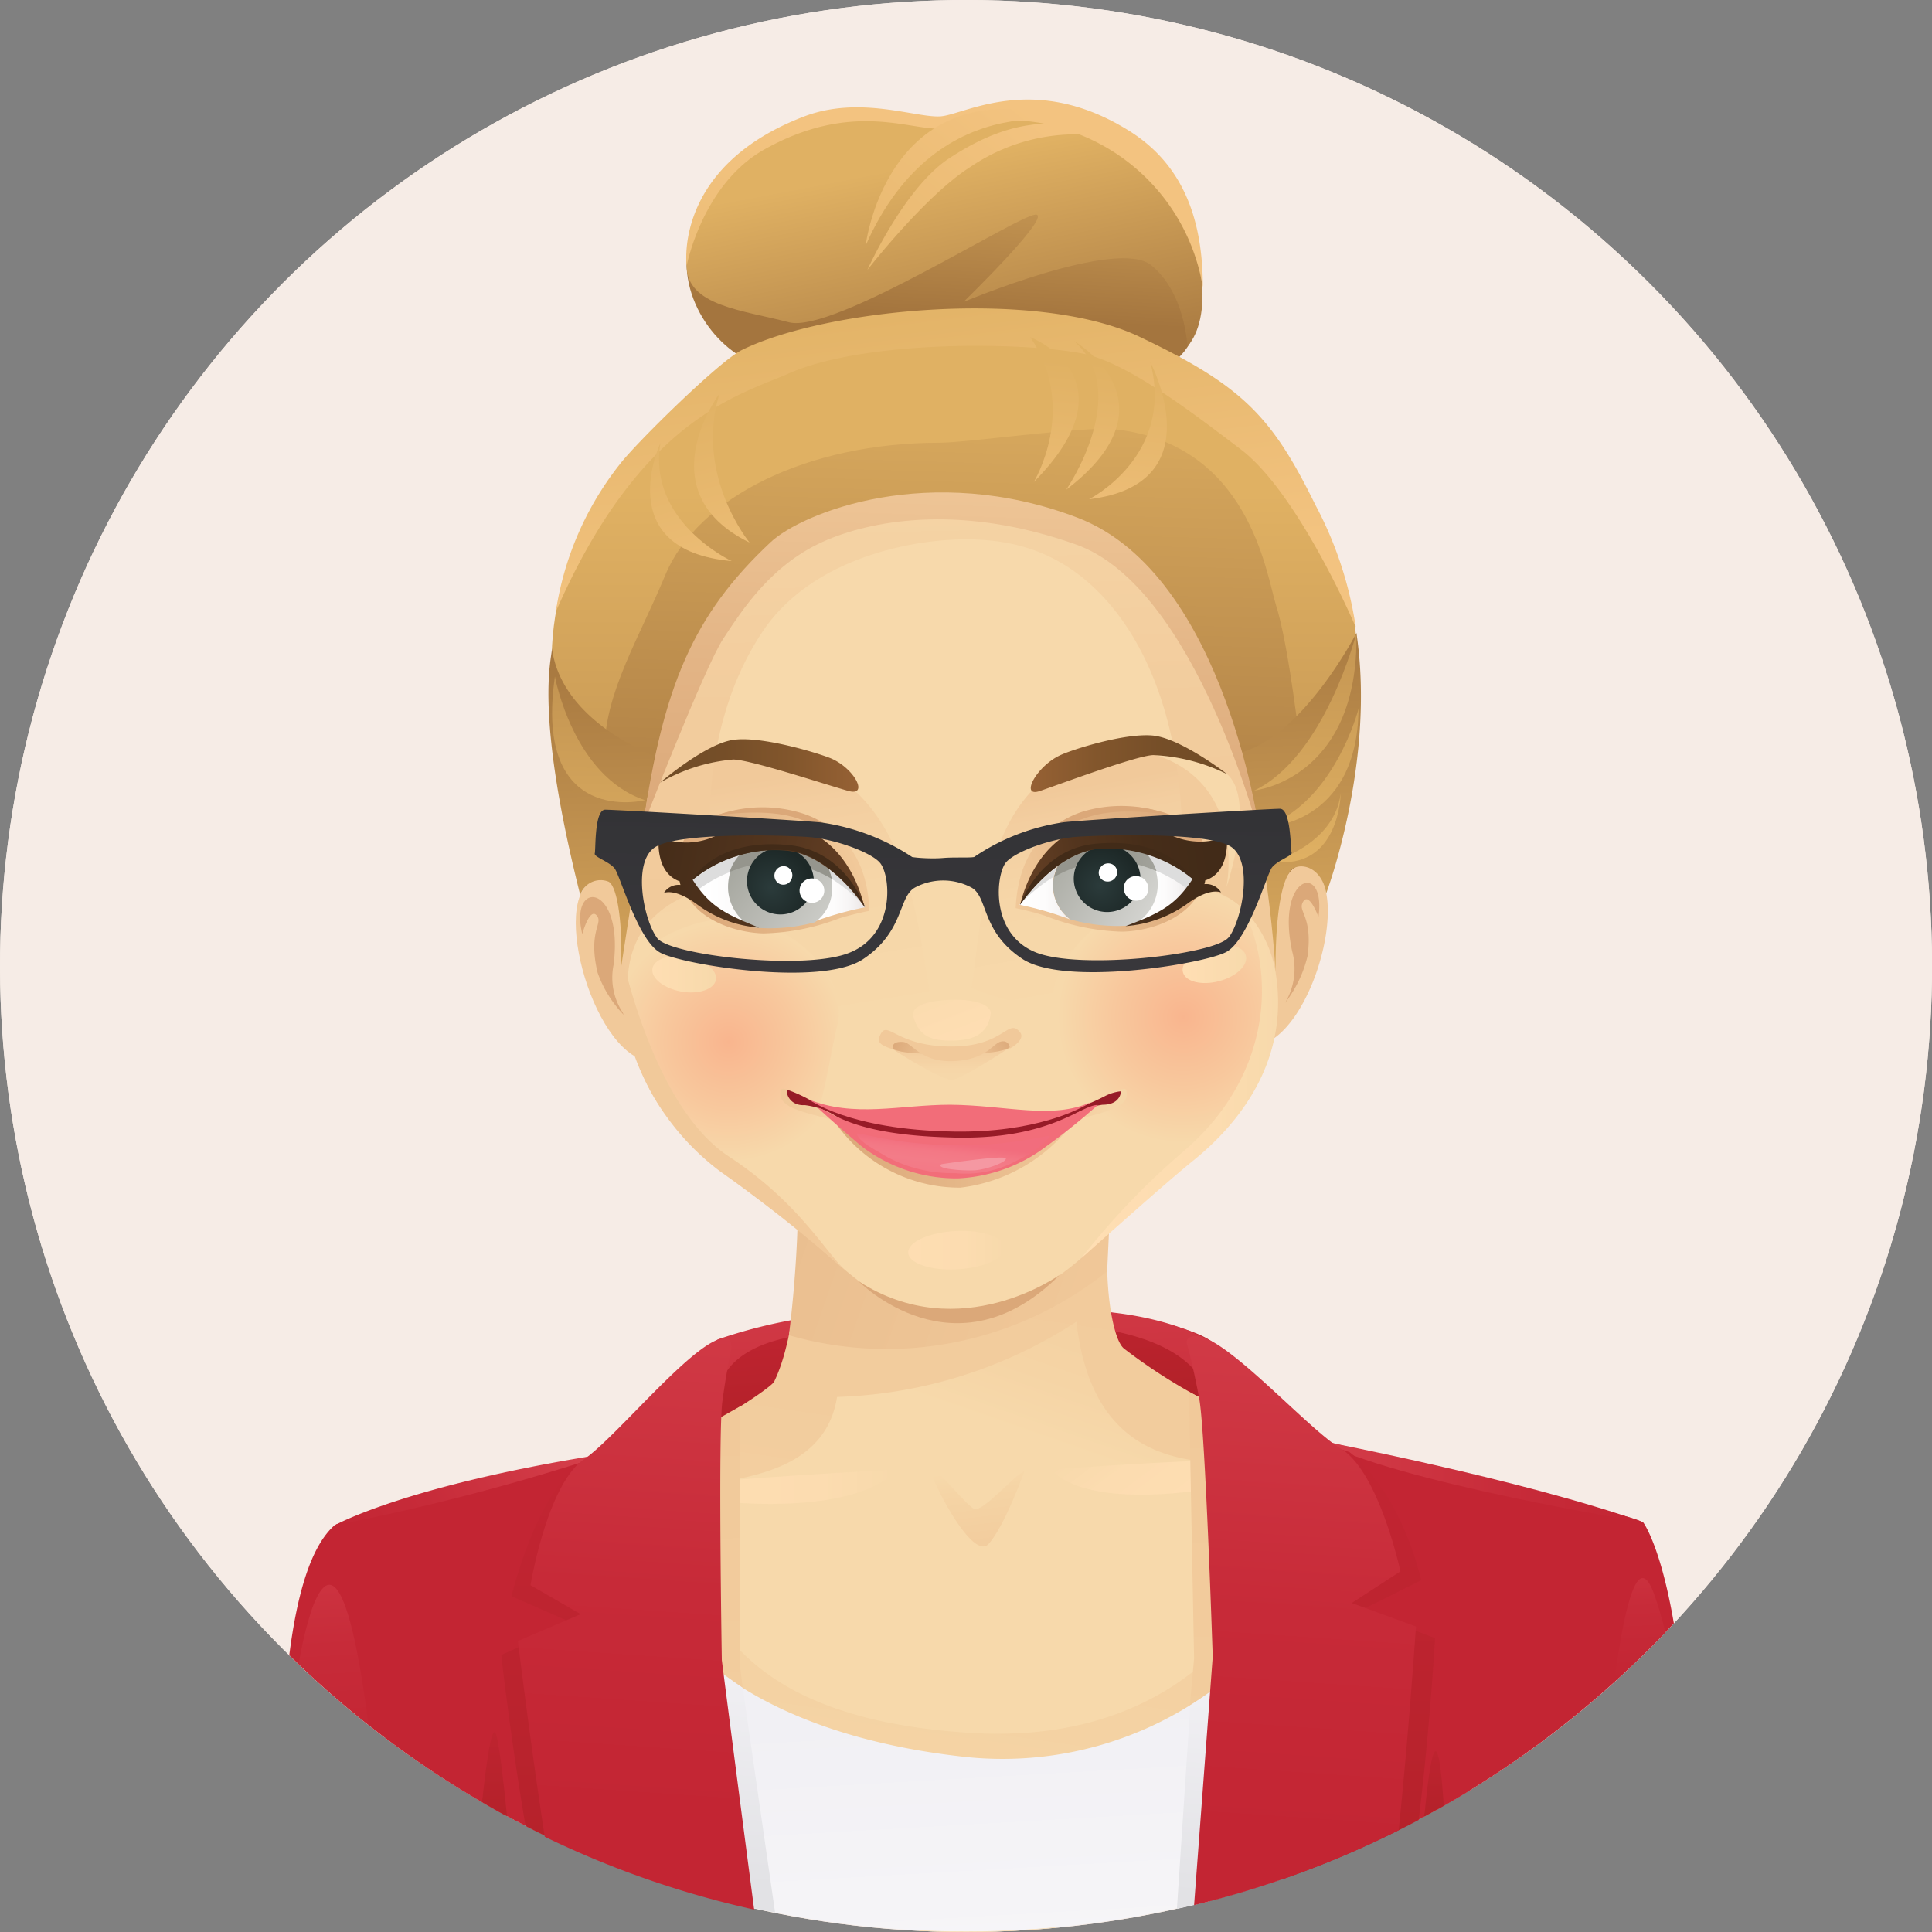 <svg id="Layer_1" data-name="Layer 1" xmlns="http://www.w3.org/2000/svg" xmlns:xlink="http://www.w3.org/1999/xlink" viewBox="0 0 144 144"><rect x="0" y="0" width="144" height="144" fill="#808080" stroke="none"/><defs><style>.cls-1{fill:#f6ece6;}.cls-2{fill:url(#linear-gradient);}.cls-3{fill:url(#linear-gradient-2);}.cls-4{fill:url(#linear-gradient-3);}.cls-5{fill:url(#linear-gradient-4);}.cls-6{fill:url(#linear-gradient-5);}.cls-7{fill:url(#linear-gradient-6);}.cls-8{fill:url(#linear-gradient-7);}.cls-9{fill:url(#linear-gradient-8);}.cls-10{fill:#c32533;}.cls-11{fill:url(#linear-gradient-9);}.cls-12{fill:url(#linear-gradient-10);}.cls-13{fill:url(#linear-gradient-11);}.cls-14{fill:url(#linear-gradient-12);}.cls-15{fill:url(#linear-gradient-13);}.cls-16{fill:url(#linear-gradient-14);}.cls-17{fill:url(#linear-gradient-15);}.cls-18{fill:url(#linear-gradient-16);}.cls-19{fill:url(#linear-gradient-17);}.cls-20{fill:url(#linear-gradient-18);}.cls-21{fill:url(#linear-gradient-19);}.cls-22{fill:url(#linear-gradient-20);}.cls-23{fill:url(#linear-gradient-21);}.cls-24{fill:url(#linear-gradient-22);}.cls-25{fill:url(#linear-gradient-23);}.cls-26{fill:url(#linear-gradient-24);}.cls-27{fill:url(#linear-gradient-25);}.cls-28{fill:#f1c99a;}.cls-29{fill:#971b27;}.cls-30{fill:url(#linear-gradient-26);}.cls-31{fill:url(#linear-gradient-27);}.cls-32{fill:#f26d79;}.cls-33{fill:url(#linear-gradient-28);}.cls-34{fill:#f598a2;}.cls-35{fill:url(#linear-gradient-29);}.cls-36{fill:url(#linear-gradient-30);}.cls-37{fill:url(#linear-gradient-31);}.cls-38{fill:url(#linear-gradient-32);}.cls-39{fill:url(#linear-gradient-33);}.cls-40{fill:url(#linear-gradient-34);}.cls-41{fill:url(#linear-gradient-35);}.cls-42{fill:url(#linear-gradient-36);}.cls-43{fill:url(#linear-gradient-37);}.cls-44{fill:#dba879;}.cls-45{fill:#f7d9ab;}.cls-46{fill:url(#linear-gradient-38);}.cls-47{fill:url(#radial-gradient);}.cls-48{fill:url(#linear-gradient-39);}.cls-49{fill:url(#radial-gradient-2);}.cls-50{fill:url(#linear-gradient-40);}.cls-51{fill:url(#linear-gradient-41);}.cls-52{fill:url(#linear-gradient-42);}.cls-53{fill:url(#linear-gradient-43);}.cls-54{fill:url(#linear-gradient-44);}.cls-55{fill:url(#linear-gradient-45);}.cls-56{fill:url(#linear-gradient-46);}.cls-57{fill:url(#linear-gradient-47);}.cls-58{fill:url(#linear-gradient-48);}.cls-59{fill:url(#linear-gradient-49);}.cls-60{fill:url(#linear-gradient-50);}.cls-61{fill:url(#linear-gradient-51);}.cls-62{fill:url(#linear-gradient-52);}.cls-63{fill:url(#linear-gradient-53);}.cls-64{fill:url(#linear-gradient-54);}.cls-65{fill:url(#linear-gradient-55);}.cls-66{fill:url(#linear-gradient-56);}.cls-67{fill:url(#linear-gradient-57);}.cls-68{fill:url(#linear-gradient-58);}.cls-69{fill:url(#linear-gradient-59);}.cls-70{fill:url(#linear-gradient-60);}.cls-71{fill:url(#linear-gradient-61);}.cls-72{fill:url(#linear-gradient-62);}.cls-73{fill:url(#linear-gradient-63);}.cls-74{fill:url(#linear-gradient-64);}.cls-75{fill:url(#linear-gradient-65);}.cls-76{fill:url(#linear-gradient-66);}.cls-77{fill:url(#linear-gradient-67);}.cls-78{fill:#ddd;}.cls-79{fill:url(#linear-gradient-68);}.cls-80{fill:url(#linear-gradient-69);}.cls-81{fill:url(#linear-gradient-70);}.cls-82{fill:url(#radial-gradient-3);}.cls-83{fill:#fff;}.cls-84{fill:url(#linear-gradient-71);}.cls-85{fill:url(#linear-gradient-72);}.cls-86{fill:url(#linear-gradient-73);}.cls-87{fill:url(#linear-gradient-74);}.cls-88{fill:url(#linear-gradient-75);}.cls-89{fill:url(#linear-gradient-76);}.cls-90{fill:url(#linear-gradient-77);}.cls-91{fill:url(#radial-gradient-4);}.cls-92{fill:url(#linear-gradient-78);}.cls-93{fill:url(#linear-gradient-79);}.cls-94{fill:url(#linear-gradient-80);}.cls-95{fill:url(#linear-gradient-81);}.cls-96{fill:url(#linear-gradient-82);}.cls-97{fill:url(#linear-gradient-83);}.cls-98{fill:url(#linear-gradient-84);}</style><linearGradient id="linear-gradient" x1="71" y1="95.55" x2="72.59" y2="113.11" gradientUnits="userSpaceOnUse"><stop offset="0" stop-color="#c32533"/><stop offset="0.43" stop-color="#b6222b"/><stop offset="0.99" stop-color="#a81e22"/></linearGradient><linearGradient id="linear-gradient-2" x1="72.48" y1="123.77" x2="71.29" y2="92.66" gradientUnits="userSpaceOnUse"><stop offset="0" stop-color="#c32533"/><stop offset="0.4" stop-color="#c72a38"/><stop offset="0.89" stop-color="#d13a46"/><stop offset="1" stop-color="#d43e4a"/></linearGradient><linearGradient id="linear-gradient-3" x1="89.82" y1="73.11" x2="77.83" y2="107.45" gradientUnits="userSpaceOnUse"><stop offset="0" stop-color="#f1c99a"/><stop offset="0.53" stop-color="#f2cc9d"/><stop offset="0.87" stop-color="#f5d4a5"/><stop offset="1" stop-color="#f7d9ab"/></linearGradient><linearGradient id="linear-gradient-4" x1="90.4" y1="113.33" x2="84.16" y2="105.13" gradientUnits="userSpaceOnUse"><stop offset="0" stop-color="#ffdeb3"/><stop offset="0.68" stop-color="#fcdcb0"/><stop offset="1" stop-color="#f7d9ab"/></linearGradient><linearGradient id="linear-gradient-5" x1="49.26" y1="110.81" x2="66.69" y2="110.81" xlink:href="#linear-gradient-4"/><linearGradient id="linear-gradient-6" x1="74.33" y1="122.08" x2="72.84" y2="109.53" xlink:href="#linear-gradient-3"/><linearGradient id="linear-gradient-7" x1="80" y1="60.77" x2="67.82" y2="144.96" xlink:href="#linear-gradient-3"/><linearGradient id="linear-gradient-8" x1="89.68" y1="104.39" x2="91.17" y2="144.18" xlink:href="#linear-gradient-3"/><linearGradient id="linear-gradient-9" x1="53.38" y1="105.49" x2="54.68" y2="140.19" xlink:href="#linear-gradient-3"/><linearGradient id="linear-gradient-10" x1="74.87" y1="170.34" x2="72.41" y2="127.35" gradientUnits="userSpaceOnUse"><stop offset="0" stop-color="#fff"/><stop offset="0.36" stop-color="#f9f8fa"/><stop offset="1" stop-color="#f1f0f4"/></linearGradient><linearGradient id="linear-gradient-11" x1="98.23" y1="110.4" x2="122.46" y2="110.4" gradientUnits="userSpaceOnUse"><stop offset="0" stop-color="#d43e4a"/><stop offset="0.05" stop-color="#d33c48"/><stop offset="0.59" stop-color="#c72b39"/><stop offset="1" stop-color="#c32533"/></linearGradient><linearGradient id="linear-gradient-12" x1="41.81" y1="106.75" x2="25.81" y2="117.03" xlink:href="#linear-gradient-11"/><linearGradient id="linear-gradient-13" x1="23.94" y1="111.27" x2="25.08" y2="130.71" xlink:href="#linear-gradient-11"/><linearGradient id="linear-gradient-14" x1="36.63" y1="125.92" x2="37.13" y2="145.66" xlink:href="#linear-gradient"/><linearGradient id="linear-gradient-15" x1="54.67" y1="140.46" x2="55.83" y2="124.19" gradientUnits="userSpaceOnUse"><stop offset="0" stop-color="#e2e2e5"/><stop offset="1" stop-color="#f1f0f4"/></linearGradient><linearGradient id="linear-gradient-16" x1="89.04" y1="141.26" x2="90.15" y2="125.69" xlink:href="#linear-gradient-15"/><linearGradient id="linear-gradient-17" x1="101.25" y1="107.7" x2="101.25" y2="175.58" xlink:href="#linear-gradient"/><linearGradient id="linear-gradient-18" x1="43.46" y1="108.16" x2="43.46" y2="175.62" xlink:href="#linear-gradient"/><linearGradient id="linear-gradient-19" x1="95.2" y1="137.03" x2="98.05" y2="95.11" xlink:href="#linear-gradient-2"/><linearGradient id="linear-gradient-20" x1="47.26" y1="135.22" x2="50.12" y2="93.03" xlink:href="#linear-gradient-2"/><linearGradient id="linear-gradient-21" x1="106.68" y1="127.66" x2="107.06" y2="142.84" xlink:href="#linear-gradient"/><linearGradient id="linear-gradient-22" x1="121.58" y1="112.21" x2="122.34" y2="125.16" xlink:href="#linear-gradient-11"/><linearGradient id="linear-gradient-23" x1="85.75" y1="97.2" x2="-9.32" y2="64.21" gradientUnits="userSpaceOnUse"><stop offset="0" stop-color="#f1c99a"/><stop offset="0.51" stop-color="#e4b687"/><stop offset="1" stop-color="#dba879"/></linearGradient><linearGradient id="linear-gradient-24" x1="63.79" y1="84.71" x2="60.77" y2="82.21" gradientUnits="userSpaceOnUse"><stop offset="0" stop-color="#f7d9ab"/><stop offset="0.53" stop-color="#f6d6a8"/><stop offset="0.87" stop-color="#f3cea0"/><stop offset="1" stop-color="#f1c99a"/></linearGradient><linearGradient id="linear-gradient-25" x1="82.9" y1="82.8" x2="80.74" y2="81.71" xlink:href="#linear-gradient-24"/><linearGradient id="linear-gradient-26" x1="64.57" y1="85.07" x2="77.97" y2="85.07" gradientUnits="userSpaceOnUse"><stop offset="0" stop-color="#e8d9d7"/><stop offset="0.14" stop-color="#f0e6e4"/><stop offset="0.39" stop-color="#fbf8f8"/><stop offset="0.57" stop-color="#fff"/><stop offset="1" stop-color="#e8d3d1"/></linearGradient><linearGradient id="linear-gradient-27" x1="60.24" y1="83.53" x2="81.34" y2="83.53" gradientUnits="userSpaceOnUse"><stop offset="0" stop-color="#e8d9d7"/><stop offset="0.04" stop-color="#ebdfdd"/><stop offset="0.21" stop-color="#f6f1f0"/><stop offset="0.38" stop-color="#fdfbfb"/><stop offset="0.57" stop-color="#fff"/><stop offset="0.69" stop-color="#fbf8f8"/><stop offset="0.87" stop-color="#f1e5e3"/><stop offset="1" stop-color="#e8d3d1"/></linearGradient><linearGradient id="linear-gradient-28" x1="64.01" y1="85.9" x2="79.44" y2="85.9" gradientUnits="userSpaceOnUse"><stop offset="0" stop-color="#f26e7f"/><stop offset="0.02" stop-color="#f26f80"/><stop offset="0.24" stop-color="#f37986"/><stop offset="0.53" stop-color="#f37c88"/><stop offset="0.77" stop-color="#f37885"/><stop offset="1" stop-color="#f26d7d"/></linearGradient><linearGradient id="linear-gradient-29" x1="63.39" y1="83.16" x2="79.72" y2="83.2" gradientUnits="userSpaceOnUse"><stop offset="0" stop-color="#e8d9d7"/><stop offset="0.05" stop-color="#eadddb"/><stop offset="0.31" stop-color="#f6efef"/><stop offset="0.48" stop-color="#faf6f6"/><stop offset="1" stop-color="#e8d3d1"/></linearGradient><linearGradient id="linear-gradient-30" x1="65.68" y1="82.48" x2="77.37" y2="82.48" xlink:href="#linear-gradient-28"/><linearGradient id="linear-gradient-31" x1="95.32" y1="45.86" x2="96.33" y2="77.14" gradientUnits="userSpaceOnUse"><stop offset="0" stop-color="#6c342a"/><stop offset="0.29" stop-color="#5b2c23"/><stop offset="0.71" stop-color="#49231b"/><stop offset="1" stop-color="#422018"/></linearGradient><linearGradient id="linear-gradient-32" x1="45.61" y1="68.04" x2="47.17" y2="50.36" xlink:href="#linear-gradient-31"/><linearGradient id="linear-gradient-33" x1="70.15" y1="23.48" x2="71.04" y2="7.33" gradientUnits="userSpaceOnUse"><stop offset="0" stop-color="#a4753e"/><stop offset="1" stop-color="#e0b163"/></linearGradient><linearGradient id="linear-gradient-34" x1="72.29" y1="30.28" x2="68.84" y2="12.19" xlink:href="#linear-gradient-33"/><linearGradient id="linear-gradient-35" x1="57.57" y1="53.89" x2="72.51" y2="13.85" gradientUnits="userSpaceOnUse"><stop offset="0" stop-color="#e0b163"/><stop offset="1" stop-color="#f3c380"/></linearGradient><linearGradient id="linear-gradient-36" x1="57.92" y1="30.25" x2="76.26" y2="7.87" xlink:href="#linear-gradient-35"/><linearGradient id="linear-gradient-37" x1="59.92" y1="31.89" x2="78.27" y2="9.51" xlink:href="#linear-gradient-35"/><linearGradient id="linear-gradient-38" x1="84.28" y1="74.4" x2="81.39" y2="58.39" xlink:href="#linear-gradient-24"/><radialGradient id="radial-gradient" cx="143.09" cy="113.58" r="22.92" gradientTransform="translate(29.54 29.25) scale(0.41 0.41)" gradientUnits="userSpaceOnUse"><stop offset="0" stop-color="#f9b58e"/><stop offset="0.56" stop-color="#f8c89d"/><stop offset="1" stop-color="#f7d9ab"/></radialGradient><linearGradient id="linear-gradient-39" x1="59.53" y1="77.2" x2="56.45" y2="58.1" xlink:href="#linear-gradient-24"/><radialGradient id="radial-gradient-2" cx="60.42" cy="118.08" r="21.78" xlink:href="#radial-gradient"/><linearGradient id="linear-gradient-40" x1="88.31" y1="71.85" x2="93.05" y2="71.85" gradientUnits="userSpaceOnUse"><stop offset="0" stop-color="#ffdeb3"/><stop offset="1" stop-color="#f7d9ab"/></linearGradient><linearGradient id="linear-gradient-41" x1="48.43" y1="72.61" x2="53.18" y2="72.61" xlink:href="#linear-gradient-40"/><linearGradient id="linear-gradient-42" x1="71.13" y1="77.62" x2="70.17" y2="30.42" xlink:href="#linear-gradient-3"/><linearGradient id="linear-gradient-43" x1="65.43" y1="93.18" x2="74.87" y2="93.18" xlink:href="#linear-gradient-4"/><linearGradient id="linear-gradient-44" x1="71.15" y1="68.41" x2="72.39" y2="24.63" xlink:href="#linear-gradient-33"/><linearGradient id="linear-gradient-45" x1="71.15" y1="91.6" x2="71.15" y2="36.77" xlink:href="#linear-gradient-33"/><linearGradient id="linear-gradient-46" x1="70.87" y1="43.19" x2="67.96" y2="19.45" gradientUnits="userSpaceOnUse"><stop offset="0" stop-color="#f3c380"/><stop offset="1" stop-color="#e0b163"/></linearGradient><linearGradient id="linear-gradient-47" x1="44.53" y1="47.44" x2="45.85" y2="79.14" xlink:href="#linear-gradient-33"/><linearGradient id="linear-gradient-48" x1="80.61" y1="80.7" x2="95.26" y2="80.7" xlink:href="#linear-gradient-4"/><linearGradient id="linear-gradient-49" x1="96.59" y1="44.24" x2="97.91" y2="75.81" xlink:href="#linear-gradient-33"/><linearGradient id="linear-gradient-50" x1="70.91" y1="81.49" x2="70.88" y2="78.08" xlink:href="#linear-gradient-24"/><linearGradient id="linear-gradient-51" x1="71.9" y1="78.06" x2="68.99" y2="70.54" xlink:href="#linear-gradient-40"/><linearGradient id="linear-gradient-52" x1="75.41" y1="77.41" x2="72.52" y2="78.84" gradientUnits="userSpaceOnUse"><stop offset="0" stop-color="#dba879"/><stop offset="0.49" stop-color="#e4b687"/><stop offset="1" stop-color="#f1c99a"/></linearGradient><linearGradient id="linear-gradient-53" x1="66.47" y1="77.61" x2="69.56" y2="78.87" xlink:href="#linear-gradient-52"/><linearGradient id="linear-gradient-54" x1="76.79" y1="56.91" x2="91.46" y2="56.91" gradientUnits="userSpaceOnUse"><stop offset="0" stop-color="#966134"/><stop offset="0.34" stop-color="#82562c"/><stop offset="0.68" stop-color="#754e28"/><stop offset="1" stop-color="#714c26"/></linearGradient><linearGradient id="linear-gradient-55" x1="49.19" y1="57.05" x2="63.97" y2="57.05" gradientUnits="userSpaceOnUse"><stop offset="0" stop-color="#714c26"/><stop offset="0.32" stop-color="#754e28"/><stop offset="0.66" stop-color="#82562c"/><stop offset="1" stop-color="#966134"/></linearGradient><linearGradient id="linear-gradient-56" x1="70.9" y1="62.45" x2="71.88" y2="33.38" xlink:href="#linear-gradient-52"/><linearGradient id="linear-gradient-57" x1="76.93" y1="42.85" x2="78.67" y2="26.84" xlink:href="#linear-gradient-46"/><linearGradient id="linear-gradient-58" x1="80.11" y1="43.04" x2="81.86" y2="26.92" xlink:href="#linear-gradient-46"/><linearGradient id="linear-gradient-59" x1="83.12" y1="43.41" x2="84.93" y2="26.76" xlink:href="#linear-gradient-46"/><linearGradient id="linear-gradient-60" x1="57.1" y1="48.27" x2="51.79" y2="29.26" xlink:href="#linear-gradient-46"/><linearGradient id="linear-gradient-61" x1="54.14" y1="49.02" x2="48.98" y2="30.56" xlink:href="#linear-gradient-46"/><linearGradient id="linear-gradient-62" x1="97.91" y1="24.51" x2="97.35" y2="64.67" xlink:href="#linear-gradient-33"/><linearGradient id="linear-gradient-63" x1="98.17" y1="24.88" x2="97.6" y2="65" xlink:href="#linear-gradient-33"/><linearGradient id="linear-gradient-64" x1="97.69" y1="25.55" x2="97.13" y2="65.18" xlink:href="#linear-gradient-33"/><linearGradient id="linear-gradient-65" x1="44.96" y1="31.83" x2="44.46" y2="67.7" xlink:href="#linear-gradient-33"/><linearGradient id="linear-gradient-66" x1="63.21" y1="62.73" x2="51.32" y2="67.35" xlink:href="#linear-gradient-23"/><linearGradient id="linear-gradient-67" x1="60.28" y1="65.75" x2="64.38" y2="65.75" gradientUnits="userSpaceOnUse"><stop offset="0" stop-color="#fff"/><stop offset="0.46" stop-color="#fdfcfc"/><stop offset="0.76" stop-color="#f6f4f4"/><stop offset="1" stop-color="#ece7e6"/></linearGradient><linearGradient id="linear-gradient-68" x1="52.73" y1="65.61" x2="56.17" y2="65.61" xlink:href="#linear-gradient-67"/><linearGradient id="linear-gradient-69" x1="64.24" y1="70.96" x2="54.36" y2="63.94" gradientUnits="userSpaceOnUse"><stop offset="0" stop-color="#ddddda"/><stop offset="1" stop-color="#a4a59d"/></linearGradient><linearGradient id="linear-gradient-70" x1="71.69" y1="71.74" x2="61.41" y2="66.24" gradientUnits="userSpaceOnUse"><stop offset="0" stop-color="#c6c6c0"/><stop offset="1" stop-color="#95958d"/></linearGradient><radialGradient id="radial-gradient-3" cx="68.21" cy="90.01" r="7.26" gradientTransform="translate(29.54 29.25) scale(0.41 0.41)" gradientUnits="userSpaceOnUse"><stop offset="0" stop-color="#2b3b3b"/><stop offset="1" stop-color="#1d2827"/></radialGradient><linearGradient id="linear-gradient-71" x1="42.21" y1="61.95" x2="64.78" y2="66.94" gradientUnits="userSpaceOnUse"><stop offset="0" stop-color="#422b18"/><stop offset="0.32" stop-color="#462d19"/><stop offset="0.66" stop-color="#53351e"/><stop offset="1" stop-color="#684125"/></linearGradient><linearGradient id="linear-gradient-72" x1="51.63" y1="65.29" x2="64.47" y2="65.29" gradientUnits="userSpaceOnUse"><stop offset="0" stop-color="#684125"/><stop offset="0" stop-color="#53351e"/><stop offset="0" stop-color="#462d19"/><stop offset="0" stop-color="#422b18"/></linearGradient><linearGradient id="linear-gradient-73" x1="89.34" y1="62.52" x2="75.68" y2="67.82" xlink:href="#linear-gradient-52"/><linearGradient id="linear-gradient-74" x1="75.94" y1="65.59" x2="80.09" y2="65.59" xlink:href="#linear-gradient-67"/><linearGradient id="linear-gradient-75" x1="85.18" y1="65.49" x2="88.61" y2="65.49" xlink:href="#linear-gradient-67"/><linearGradient id="linear-gradient-76" x1="87.25" y1="69.15" x2="77.6" y2="63.12" xlink:href="#linear-gradient-69"/><linearGradient id="linear-gradient-77" x1="95.25" y1="65.7" x2="82.72" y2="64.21" xlink:href="#linear-gradient-70"/><radialGradient id="radial-gradient-4" cx="127.91" cy="89.65" r="7.26" xlink:href="#radial-gradient-3"/><linearGradient id="linear-gradient-78" x1="90.36" y1="64.09" x2="75.66" y2="66.29" xlink:href="#linear-gradient-71"/><linearGradient id="linear-gradient-79" x1="76.03" y1="65.13" x2="88.89" y2="65.13" xlink:href="#linear-gradient-72"/><linearGradient id="linear-gradient-80" x1="70.15" y1="73.43" x2="70.35" y2="60.49" gradientUnits="userSpaceOnUse"><stop offset="0" stop-color="#39383c"/><stop offset="0.1" stop-color="#38373b"/><stop offset="1" stop-color="#333336"/></linearGradient><linearGradient id="linear-gradient-81" x1="69.65" y1="86.94" x2="58.99" y2="83.77" gradientTransform="translate(0.35 -1.8) rotate(0.07)" xlink:href="#linear-gradient-24"/><linearGradient id="linear-gradient-82" x1="61.91" y1="87.69" x2="79.84" y2="87.69" gradientTransform="translate(0.35 -1.8) rotate(0.07)" xlink:href="#linear-gradient-52"/><linearGradient id="linear-gradient-83" x1="87.03" y1="86.44" x2="78.77" y2="83.98" gradientTransform="translate(0.35 -1.8) rotate(0.07)" xlink:href="#linear-gradient-24"/><linearGradient id="linear-gradient-84" x1="70.39" y1="89.95" x2="70.73" y2="86.96" gradientTransform="translate(0.35 -1.8) rotate(0.07)" xlink:href="#linear-gradient-28"/></defs><circle class="cls-1" cx="72" cy="72" r="72" transform="translate(-29.82 72) rotate(-45)"/><circle class="cls-1" cx="72" cy="72" r="72" transform="translate(-29.82 72) rotate(-45)"/><path class="cls-2" d="M57.68,98.8c-1.52.34-2.57.6-4.1,1.06-.93.28-2.53,3.7-2.42,4.24L53,112.63l40-1s-.32-9.51-2.59-11.56C88.33,98.22,73.66,95.26,57.68,98.8Z"/><path class="cls-3" d="M59.09,98.38a37.65,37.65,0,0,0-5.55,1.44c-1.16.54.28,3.13.28,3.13s.62-3.25,7.78-3.62S85,96.65,89.34,102.5l.74-2.6S87.16,98,81.15,97.68C76.91,97.45,60.94,98,59.09,98.38Z"/><path class="cls-4" d="M109.05,114.05c-2-.08-25.66-10.12-26.35-14.27a35.47,35.47,0,0,1,.17-12.86L63.49,80.4c.89,7.15-2.26,17.43-4.42,21.73-1.36,2.74-8.17,7-16.19,9.33,1.29,1.29,14.84,21.7,25.67,32.46,1.15.05,2.29.08,3.45.08,2.23,0,4.44-.11,6.62-.31C88.59,136.19,107.6,119.94,109.05,114.05Z"/><path class="cls-5" d="M96,108.9c-2.94-.48-17.68.63-17.68.63C82.43,113.87,98.93,109.39,96,108.9Z"/><path class="cls-6" d="M66.85,109.53s-13.72.7-16.65,1.28S62.88,114,66.85,109.53Z"/><path class="cls-7" d="M72.6,112.46c-.62-.28-3.37-3.78-3.27-2.95s3.15,6.9,4.36,5.56,2.67-5.44,2.67-5.44C75.44,110.1,73.22,112.75,72.6,112.46Z"/><path class="cls-8" d="M101,108.26a40.84,40.84,0,0,1-17.23-7.75c-.72-.59-1.25-3.5-1.25-6.41,0-1.26.1-3.07.21-4.72a70.77,70.77,0,0,1-10,2.83c-2,0-11.8-6.62-12.52-7.94l-.51,0s.57,13.5-2,18.71c-.29.59-7.74,5.46-13.5,7.11-2.64,1.51,9.62,21.92,11,28.48,1.84,8.54,36.88,1.15,36.88,1.15S104.86,109,101,108.26ZM72.51,129.17C52.59,128,51.76,117.64,50,111.55c.73-1.67,11.23,0,12.39-7.43a34.56,34.56,0,0,0,17.84-5.61c1.64,14.6,14.79,9,15.87,11.07C97.77,113.11,92.42,130.31,72.51,129.17Z"/><path class="cls-9" d="M88.62,103.75,89,123.61l-.41,4.51s3.31-2.14,3.81-2.48L91.12,105Z"/><path class="cls-10" d="M47.15,107.77c-19.7,4.8-22.22,5.92-22.22,5.92,2.11,1.21,8.24,14,10.65,17.3A11.66,11.66,0,0,1,37,134.93a71.8,71.8,0,0,0,14.71,6.17c-1.45-9.35-2.76-18.66-3.32-28.16C47.51,109.86,47.15,107.77,47.15,107.77Z"/><path class="cls-10" d="M108.27,109.86c-5-1.34-9.42-2.42-9.42-2.42-.48.6-1.2,5-3.22,10.21.23,6.22.83,12.66.42,18.76-.15,1.21-.28,2.41-.43,3.62a72.12,72.12,0,0,0,13.73-6.46c4.34-7.88,13.08-20.08,13.08-20.08C122.09,113,114.78,111.63,108.27,109.86Z"/><polygon class="cls-11" points="55.15 104.83 51.64 106.81 52.79 124.97 55.4 126.07 55.13 123.99 55.15 104.83"/><path class="cls-12" d="M103.21,122.09l-7.66-1.15a26.42,26.42,0,0,1-23.7,10c-15.47-1.71-20.42-8.4-20.42-8.4l-10.2,1.48a87.08,87.08,0,0,0,1.21,13.61,72.16,72.16,0,0,0,60.77-.77C103.2,132.79,102.05,129.45,103.21,122.09Z"/><path class="cls-13" d="M122.46,113.45c-9.09-3.21-24.23-6.1-24.23-6.1C104.16,110.52,122.46,113.45,122.46,113.45Z"/><path class="cls-14" d="M45.45,108.31c-15.11,2.33-20.51,5.38-20.51,5.38A167.26,167.26,0,0,0,45.45,108.31Z"/><path class="cls-10" d="M24.93,113.69c-1.78,1.57-2.8,5.2-3.37,9.68a72.19,72.19,0,0,0,16.11,11.94c-.09-1.24-.16-2.24-.19-2.88C37.26,128.11,28.89,111.49,24.93,113.69Z"/><path class="cls-15" d="M23.27,119.87a25.72,25.72,0,0,0-1,4.16c1.66,1.58,3.39,3.09,5.19,4.51C26.43,120.51,25,115.2,23.27,119.87Z"/><path class="cls-16" d="M35.93,134.32q.91.54,1.86,1.05c-.27-2.7-.52-4.81-.75-5.86C36.75,128.12,36.34,130.5,35.93,134.32Z"/><path class="cls-17" d="M52.6,123.86,55.25,142c.83.2,1.68.38,2.52.55l-2.41-16.74Z"/><path class="cls-18" d="M88.72,127.12l-1,15.16c.8-.17,1.59-.36,2.38-.56l1.45-16.5Z"/><path class="cls-19" d="M101.48,120l4.45-2.22c-1.73-7-5.35-9.55-5.35-9.55l-1.94-.64s-1.51,16-3,32.46a71.56,71.56,0,0,0,10.1-4.4c.86-7,1.22-13.55,1.22-13.55Z"/><path class="cls-20" d="M43.62,108.77s-3.2,1.45-5.5,10.2l4.56,2-5.32,2.38s.66,6,1.81,12.75a71,71,0,0,0,10.4,4.34c-2.38-16.25-4.71-32-4.71-32Z"/><path class="cls-21" d="M100.75,119.48l3.63-2.36s-1.6-7.45-4.46-9.16c-2.58-1.55-9-8.88-11-8.36-.21.06-.61.14-.42.69,0,0,.44,1.55.89,4s1,19.19,1,19.19S89.78,131.66,89,142a71.49,71.49,0,0,0,15.25-5.59c.43-4.14.86-9.12,1.29-15.18Z"/><path class="cls-22" d="M53.84,104.46c.33-2.42.65-3.82.65-3.82.09-.51-.09-.84-.31-.88-2-.41-8.14,7.29-10.64,9-2.76,1.86-4,9.39-4,9.39l3.74,2.16-4.68,2c.72,5.79,1.39,10.58,2,14.59a70.87,70.87,0,0,0,15.61,5.43c-1.35-10.33-2.41-18.59-2.41-18.59S53.52,106.89,53.84,104.46Z"/><path class="cls-10" d="M124.76,121c-1-5.86-2.29-7.54-2.29-7.54-4.88-1.13-9.1,12.93-12.56,16.17a13.59,13.59,0,0,0-2.87,5.29A72.65,72.65,0,0,0,124.76,121Z"/><path class="cls-23" d="M106.24,134.59s0,.31-.12.83l1.49-.83C107.31,130,106.87,128.41,106.24,134.59Z"/><path class="cls-24" d="M124.13,121.66c-.3-1.22-.59-2.12-.82-2.78-1.15-3.29-2.15.22-3,6.46Q122.31,123.57,124.13,121.66Z"/><path class="cls-25" d="M58.8,99.52a26.28,26.28,0,0,0,23.72-4.76L83,84.57l-23.74.7C59.93,91.06,58.8,99.52,58.8,99.52Z"/><path class="cls-26" d="M59.33,81c-.24.46.1,1,.7,1.14a11.3,11.3,0,0,1,3.08,1.63C62.12,82.36,59.55,80.58,59.33,81Z"/><path class="cls-27" d="M79.75,83.65a11.27,11.27,0,0,1,2.92-1.89c.59-.25.88-.76.59-1.2S80.61,82.16,79.75,83.65Z"/><path class="cls-28" d="M65.5,86.86c1.17,2.44,7.5,5.8,12.1-.16C77.6,86.7,71,89.71,65.5,86.86Z"/><path class="cls-29" d="M60,81.46h0l.11.15a12.41,12.41,0,0,1,2.7,1.31c.76.54,1.52,4.18,8.9,4a10.65,10.65,0,0,0,8.8-4.25,6.47,6.47,0,0,1,2-1.49,1.15,1.15,0,0,1,.06-.17,35.46,35.46,0,0,1-11.79,1.58A48,48,0,0,1,60,81.46Z"/><path class="cls-30" d="M77.44,83.22a37.68,37.68,0,0,1-11.81.55c-1.19-.52-1.06,1-1.06,1,2.62,2.64,4.69,2.12,6.78,2.15a11.14,11.14,0,0,0,6.94-2.46C78.46,84,78,83.08,77.44,83.22Z"/><path class="cls-31" d="M67.32,82.78a18,18,0,0,1-3.78-.62,4.3,4.3,0,0,1,.51.82c.26.58,1.52,2.53,7.46,2.4,4.47-.09,6.81-1.7,7.12-2.67.18-.58.6-.85.63-1a15,15,0,0,1-4.51,1A38.67,38.67,0,0,1,67.32,82.78Z"/><path class="cls-32" d="M72.08,86.69c-9.07.07-6-3.66-12-5.07a11.22,11.22,0,0,1,3,2.55c1.77,2,3.31,5.19,8.39,5.1,4.58-.08,7.08-3.45,8.53-5.29a14.57,14.57,0,0,1,2.53-2.76C77.62,82.61,79.29,86.4,72.08,86.69Z"/><path class="cls-33" d="M75.94,85.73a17.2,17.2,0,0,1-4.62.89,12.17,12.17,0,0,1-4.61-.72,14.1,14.1,0,0,1-2.93-2.4c.34.44,2.34,5.23,7.45,5.07,5.91-.18,6.94-4.15,8-5.34A9,9,0,0,1,75.94,85.73Z"/><path class="cls-34" d="M73.8,86.83c-.6.21-2.65.37-2.57.58a3.4,3.4,0,0,0,2.86.16c1.2-.35,1.76-1,1.68-1.25S74.39,86.61,73.8,86.83Z"/><path class="cls-29" d="M60.19,82a9.16,9.16,0,0,1,2.06.39,20.93,20.93,0,0,0-2.6-1.17C59.54,81.24,59.66,81.73,60.19,82Z"/><path class="cls-29" d="M80.56,82.06a6.71,6.71,0,0,1,2-.48c.52-.26.6-.73.5-.8A12.65,12.65,0,0,0,80.56,82.06Z"/><path class="cls-35" d="M64.06,83s2.58,1.36,7.86,1.29a16.58,16.58,0,0,0,6.68-1.52l.3-.71-15.23.23Z"/><path class="cls-32" d="M74.76,81.69a20.26,20.26,0,0,0-3.22.19,32.79,32.79,0,0,0-3.76-.18,24.17,24.17,0,0,1-7.31-.2s1.08.65,6.41,1.62a20.47,20.47,0,0,0,4.62.54,27.45,27.45,0,0,0,5.06-.7,26,26,0,0,0,5.57-1.81A31.85,31.85,0,0,1,74.76,81.69Z"/><path class="cls-36" d="M73.75,81.86a22.63,22.63,0,0,1-2.55.22c-.52,0-2-.24-2.4-.24a14.2,14.2,0,0,0-3.12.45c-.14.55,5.91.88,6.46.83s5.2-.66,5.23-.88S74.18,81.76,73.75,81.86Z"/><path class="cls-37" d="M96.32,69.53l.51-4.35s-1.33-7.91-2.08-9.37C94.75,55.81,95.61,66.71,96.32,69.53Z"/><path class="cls-38" d="M45.76,69.18c.78-3.38,1.46-13.06,1.46-13.06l-1.95,9Z"/><path class="cls-39" d="M69.48,8.9C43.17,10.9,51,27,57.71,27.4c6.52.44,15.81,1.72,26.55.74S88.35,7.46,69.48,8.9Z"/><path class="cls-40" d="M70.06,9C56,7.4,51.16,15.36,51.18,19.81c0,3,4.23,3.31,7.61,4.21S76.36,15.69,77.27,16s-5.46,6.51-5.46,6.51,11.45-4.82,14-2.74,2.69,6.06,2.69,6.06c1.82-2.09,1.58-7.35-1.78-12.17C81.43,5.93,71.88,9.16,70.06,9Z"/><path class="cls-41" d="M84.3,9.84c-7.16-4.56-12.37-1.3-14.19-1.17s-6-1.57-10.15,0c-9.82,3.74-8.78,11.14-8.78,11.14s1.16-6.07,5.79-8.67c6.51-3.64,10.8-1.43,13.14-1.56S75.69,8,80.65,10.1a14.83,14.83,0,0,1,9,11.3C89.66,16.07,88,12.22,84.3,9.84Z"/><path class="cls-42" d="M64.52,18.3c5.46-12.37,16.39-9,16.39-9C66.21,4,64.52,18.3,64.52,18.3Z"/><path class="cls-43" d="M70.76,11.79c-3.38,2.21-6.11,8.33-6.11,8.33s4.32-5.56,7.68-7.68a14,14,0,0,1,11.32-2C78.18,8,74.15,9.58,70.76,11.79Z"/><path class="cls-28" d="M45,65.48C40.72,65.35,43.7,77.6,47.9,79c0,0-.34-5-1.33-11.59C46.57,67.43,45.76,65.5,45,65.48Z"/><path class="cls-44" d="M45.73,71.93c.79-6.11-3.34-6.45-2.33-2.31,0,0,.54-2,1.07-1.39s-.67,1.13.07,4.26a8.66,8.66,0,0,0,2.12,3.32A4.75,4.75,0,0,1,45.73,71.93Z"/><path class="cls-45" d="M74.36,33.24c-14.61-2.21-25,13-27.51,28.53C45.45,70.5,46,77.61,50.8,83.94A32.12,32.12,0,0,0,58,90.4c1.74,1.27,4.49,4,6.36,5.34A10.27,10.27,0,0,0,70.13,98c6.87.15,11.3-5,13.24-6.9C90.21,84.5,96.76,81.91,94.87,64,93.38,49.9,83.93,33.41,74.36,33.24Z"/><path class="cls-46" d="M91.57,57.82A10.23,10.23,0,0,0,84,55.71c-10.76,1.09-10.6,11.82-11.6,17.93,13.2,5.23,20.88-4.3,20.88-4.3S95.56,61,91.57,57.82Z"/><path class="cls-47" d="M85.63,66.83c-3.67,1.32-8,5-7.09,9.12s2.46,9.3,6.11,10.68c4.77,1.8,9.76-6,10.47-13.51C95.51,69,91.45,64.76,85.63,66.83Z"/><path class="cls-48" d="M56.75,56.17a9.82,9.82,0,0,0-7.29,2c-4,3.24-1.06,12.36-1.06,12.36s7.75,9.21,20.91,3.55C68.26,68.07,67.51,56.89,56.75,56.17Z"/><path class="cls-49" d="M56,68.61c-3.51-.83-9.54,1.69-9.42,5.31.3,8.54,5.89,13.28,10.51,13.9,3.57.48,4.49-7.92,5.32-11.44S59.55,69.44,56,68.61Z"/><path class="cls-50" d="M90.17,70.57c-1.3.35-2.19,1.2-2,1.9s1.39,1,2.69.66,2.19-1.2,2-1.91S91.46,70.22,90.17,70.57Z"/><path class="cls-51" d="M51.22,71.32c-1.31-.23-2.47.16-2.59.87s.83,1.47,2.13,1.71,2.47-.16,2.6-.87S52.53,71.55,51.22,71.32Z"/><path class="cls-52" d="M77.73,31c-10.51-.9-24.46,5.21-28.49,17.56S45.31,70.75,47,75.21c0,0-2-7.26,6.2-9.09,0,0-1.93-10.74,3.65-19.06,3.4-5.07,10-6.56,13.74-6.81,4-.26,7.78.46,11.11,3.7,4.72,4.59,7,12.75,6.28,22.1,6.06,0,7.14,5.55,7,9.23A50.25,50.25,0,0,0,93.8,51.65C91.28,43.67,88.24,31.93,77.73,31Z"/><path class="cls-53" d="M71.27,91.75c-2,.1-3.59.81-3.58,1.6s1.63,1.36,3.61,1.26,3.58-.8,3.57-1.59S73.24,91.66,71.27,91.75Z"/><path class="cls-28" d="M54.3,86.18c-5.78-3.8-8.06-15.49-8.06-15.49a18.78,18.78,0,0,0,7.45,16.63,108,108,0,0,1,9.38,7.44C61.47,93.26,59.55,89.63,54.3,86.18Z"/><path class="cls-28" d="M96.84,64.53c-.75,0-1.58,1.94-1.58,1.94a36.47,36.47,0,0,1-1.19,11.38C98.28,76.46,101.13,64.44,96.84,64.53Z"/><path class="cls-44" d="M96.31,70.9a4.92,4.92,0,0,1-.53,3.85,9.2,9.2,0,0,0,1.68-3.5c.41-3.1-.84-3.31-.3-4.09.45-.63,1.11,1.18,1.11,1.18C98.86,64.22,95.07,65.16,96.31,70.9Z"/><path class="cls-54" d="M68.31,26.82c-23.12,2.3-24.62,32.23-23.6,37.07.29,1.37,2.35,1.82,2.35,1.82s.63-5.3,1.31-6.62c1.25-2.4,4.09-11.46,6.22-15a15.09,15.09,0,0,1,7.63-5.81,24.91,24.91,0,0,1,16.37.32c1.45.51,5,1.29,8.64,6.89,1.19,1.82,7.37,13,7.32,20.85,1.34-2.23,3.22-2.3,3.61-4.21S100.13,23.66,68.31,26.82Z"/><path class="cls-55" d="M87.33,27.82c-.9-.57-2.81-3.77-17.56-2.87-16.37,1-20.52,6.43-22.39,8.4S41,41.67,41.12,49.55c.07,4.61.38,13.09,3.3,16,0,0,.65-5.49.65-9.7s2.6-8.35,4.52-13C52,37.07,60.19,33,70,33c2.13,0,10.85-1.26,13.11-1,10,1.11,11.26,10.72,12,13.12,1.46,4.58,2.77,19.72,2.77,19.72s2.64-5.85,2.73-7.44c.45-8.49,1.68-10.5-2.43-18.94C95.79,33.41,92.92,31.37,87.33,27.82Z"/><path class="cls-56" d="M84.93,25.1c-7.61-3.62-23.36-2.12-29.66,1-1.71.86-8,7.06-9.11,8.55a23.28,23.28,0,0,0-4.73,10.94c6.3-14.45,13.79-16.17,17.3-17.73,5.6-2.5,17.32-2.4,21.94-1.51,3.29.63,8.12,4.34,11.82,7.15,4.32,3.29,8.56,13.24,8.56,13.24a28,28,0,0,0-3-9.09C94.82,31.09,92.68,28.78,84.93,25.1Z"/><path class="cls-57" d="M41.14,48.32c0,.79-1.36,4.61,2.11,18.4a1.59,1.59,0,0,1,2.12-1c.67.39,1.07,3.32.9,6.53,0,0,2.21-14.29,2.49-15.93C48.76,56.32,41.85,53.81,41.14,48.32Z"/><path class="cls-58" d="M92.62,67.69c2.46,4.73,2.21,12.36-4.26,18a54.89,54.89,0,0,0-7.75,8.07c2.28-2,6.35-5.66,8.32-7.25,3.36-2.71,7.22-7.42,6.15-14A8.81,8.81,0,0,0,92.62,67.69Z"/><path class="cls-59" d="M92.53,56.08a95.61,95.61,0,0,1,2.55,16.34s-.14-6.33,1.22-7.61c.54-.51,2.17-.31,2.55,1.77,0,0,3.7-9.78,2.25-19.4C101.1,47.18,97.22,54.74,92.53,56.08Z"/><path class="cls-44" d="M64,95.5s7.2,7.34,15-.49C79,95,71.58,100.39,64,95.5Z"/><path class="cls-60" d="M71,80.48c.81-.12,4.19-2.36,4.19-2.36l-8.68.06S70.21,80.59,71,80.48Z"/><path class="cls-61" d="M70.87,74.52c-2.3.08-3,.67-2.78,1.28.42,1.49,1.4,1.77,2.84,1.76s2.69-.36,2.91-2C73.91,75.11,73.17,74.45,70.87,74.52Z"/><path class="cls-62" d="M72.44,78.53s4.23,0,2.85-1.35C74.83,76.72,72.44,78.53,72.44,78.53Z"/><path class="cls-63" d="M66.55,77.42c-1.4,1.22,3,1.12,3,1.12S67.05,77,66.55,77.42Z"/><path class="cls-28" d="M70.92,78c-4.28,0-4.78-2.13-5.35-.78-.24.55.22.72,1,1,0,0-.25-.62.71-.56.7,0,1.26,1.51,3.74,1.43,2.64-.1,3-1.43,3.67-1.47a.48.48,0,0,1,.56.54s1.24-.65.77-1.23C75.12,75.84,74.87,78,70.92,78Z"/><path class="cls-45" d="M91.22,57.52c-4.42-2.79-8-1.81-8-1.81,10.21.82,8.19,10.43,8.19,10.43S93.79,59.15,91.22,57.52Z"/><path class="cls-64" d="M79,56.3c-1.77.83-3,3.17-1.5,2.66s7.22-2.65,8.46-2.68a13.8,13.8,0,0,1,5.52,1.43S88,55,85.89,54.82,79.93,55.86,79,56.3Z"/><path class="cls-65" d="M61.9,56.51c-1-.4-5.18-1.68-7.28-1.36s-5.43,3.19-5.43,3.19a13.1,13.1,0,0,1,5.46-1.73c1.24,0,7,1.9,8.57,2.34S63.7,57.26,61.9,56.51Z"/><path class="cls-66" d="M80.3,38.58c-11-4.19-20.51-.37-22.86,1.83-5.82,5.45-8,10.75-9.53,21.19,0,0,4.6-11.88,6-14s3.62-5.64,7.76-7.37c3.76-1.57,10.27-2.58,18.52.35,9,3.18,13.78,22,13.78,22S91.48,42.84,80.3,38.58Z"/><path class="cls-67" d="M76.79,25.13c3.61,5.31.26,10.8.26,10.8C84.74,28.19,76.79,25.13,76.79,25.13Z"/><path class="cls-68" d="M80.05,25.42c4.4,3.84-.58,11.08-.58,11.08C88,30,80.05,25.42,80.05,25.42Z"/><path class="cls-69" d="M81.17,37.21C90.55,36.09,85.74,27,85.74,27,87.57,34,81.17,37.21,81.17,37.21Z"/><path class="cls-70" d="M53.62,29.35s-5.49,7.31,2.25,11.09C55.87,40.44,51.76,35.46,53.62,29.35Z"/><path class="cls-71" d="M49.23,33s-3.78,8,5.31,8.82C54.54,41.82,48.22,38.89,49.23,33Z"/><path class="cls-72" d="M94.85,64.21c5,.69,5.08-5.07,5.08-5.07C99.43,63,94.85,64.21,94.85,64.21Z"/><path class="cls-73" d="M94.17,61.66s7,0,7.09-8.84C101.26,52.82,99.46,59.91,94.17,61.66Z"/><path class="cls-74" d="M93.49,58.92s7.81-.81,7.61-11.74C101.1,47.18,98.78,56.38,93.49,58.92Z"/><path class="cls-75" d="M41.36,50.42c-1.62,11.32,6.72,9.22,6.72,9.22C42.7,57.87,41.36,50.42,41.36,50.42Z"/><path class="cls-76" d="M56.06,60.25c-1.77.14-5.52.76-5.49,4.08,0,4.19,4.4,5.21,6.35,5.24a16.81,16.81,0,0,0,5.66-1.13,22.75,22.75,0,0,1,2.22-.55C64.67,64.67,63.35,60.29,56.06,60.25Z"/><path class="cls-77" d="M60.37,62.81A5.13,5.13,0,0,1,62,65.87a3.23,3.23,0,0,1-1.31,2.82,24.57,24.57,0,0,1,3.77-1.06A12.56,12.56,0,0,0,60.37,62.81Z"/><path class="cls-78" d="M60.58,63.29A3.63,3.63,0,0,1,62,65.51a12.66,12.66,0,0,1,2.52,2.12S62.94,64.45,60.58,63.29Z"/><path class="cls-79" d="M57.36,62.13c-1.8.15-4,1.06-6.63,3.23a7.46,7.46,0,0,0,5.75,3.73,3.48,3.48,0,0,1-1.77-2.88A4.06,4.06,0,0,1,57.36,62.13Z"/><path class="cls-80" d="M62,65.42a8.19,8.19,0,0,0-7.34-1,3.88,3.88,0,0,0-.39,1.92,3.39,3.39,0,0,0,1.86,2.79,12.94,12.94,0,0,0,4.61-.39A3.08,3.08,0,0,0,62,65.87,3.26,3.26,0,0,0,62,65.42Z"/><path class="cls-78" d="M51.42,65.47l.5.93A10.62,10.62,0,0,1,54.4,65a3.66,3.66,0,0,1,1.73-2.06A7.87,7.87,0,0,0,51.42,65.47Z"/><path class="cls-81" d="M60.58,63.29a4.06,4.06,0,0,0-1-.36,9.7,9.7,0,0,0-3.44,0A3.56,3.56,0,0,0,54.38,65a8.5,8.5,0,0,1,4-.67A8.68,8.68,0,0,1,62,65.51,3.5,3.5,0,0,0,60.58,63.29Z"/><path class="cls-82" d="M57.91,63.19a2.49,2.49,0,1,0,2.74,2.3A2.52,2.52,0,0,0,57.91,63.19Z"/><path class="cls-83" d="M58.7,64.63a.67.67,0,0,0-.9.31.69.69,0,0,0,.28.93.66.66,0,0,0,.9-.31A.7.7,0,0,0,58.7,64.63Z"/><path class="cls-83" d="M60.93,65.57a.93.93,0,0,0-1.24.4.91.91,0,0,0,.41,1.22.92.92,0,0,0,1.24-.4A.9.9,0,0,0,60.93,65.57Z"/><path class="cls-84" d="M53.43,62.26a5.12,5.12,0,0,1-4.33.11c0,.09-.31,2.66,1.56,3.32a1.35,1.35,0,0,0,.06.27,1.29,1.29,0,0,0-1.24.6s.77-.4,2.45.83a8.86,8.86,0,0,0,4.64,1.75c-2.46-1-3.66-1.55-4.94-3.56a9.51,9.51,0,0,1,6.81-2.19c3.44.2,6,4.24,6,4.24C63.38,63.25,59.93,59.67,53.43,62.26Z"/><path class="cls-44" d="M59.89,60.65a10,10,0,0,0-6.57.16s3.84-.71,6.42.29a10.56,10.56,0,0,1,3.62,2.09A7.09,7.09,0,0,0,59.89,60.65Z"/><path class="cls-85" d="M58.91,63c-5.6-.6-7.28,2.55-7.28,2.55a10.12,10.12,0,0,1,7.1-2.17c3.17.32,5.74,4.22,5.74,4.22S63.08,63.47,58.91,63Z"/><path class="cls-86" d="M84.52,60.14c-7.3,0-8.66,4.33-8.82,7.55a20.79,20.79,0,0,1,2.21.57,16.62,16.62,0,0,0,5.65,1.18c2,0,6.32-1,6.4-5.17C90,61,86.28,60.29,84.52,60.14Z"/><path class="cls-87" d="M76,67.44a24.14,24.14,0,0,1,3.76,1.09,3.24,3.24,0,0,1-1.28-2.83,5.11,5.11,0,0,1,1.67-3.05A12.56,12.56,0,0,0,76,67.44Z"/><path class="cls-78" d="M76,67.44a12.18,12.18,0,0,1,2.55-2.1A3.58,3.58,0,0,1,80,63.13C77.6,64.27,76,67.44,76,67.44Z"/><path class="cls-88" d="M85.81,66.11A3.51,3.51,0,0,1,84,69a7.44,7.44,0,0,0,5.78-3.67c-2.62-2.2-4.8-3.13-6.6-3.3A4.06,4.06,0,0,1,85.81,66.11Z"/><path class="cls-89" d="M78.57,65.25a3.25,3.25,0,0,0-.06.45,3.09,3.09,0,0,0,1.28,2.83,12.84,12.84,0,0,0,4.6.44,3.4,3.4,0,0,0,1.89-2.78,3.78,3.78,0,0,0-.37-1.92A8.15,8.15,0,0,0,78.57,65.25Z"/><path class="cls-78" d="M84.41,62.82a3.66,3.66,0,0,1,1.72,2.07,10.71,10.71,0,0,1,2.46,1.44l.51-.93A7.8,7.8,0,0,0,84.41,62.82Z"/><path class="cls-90" d="M84.41,62.82a9.21,9.21,0,0,0-3.43,0,3.83,3.83,0,0,0-1,.34,3.55,3.55,0,0,0-1.41,2.21,8.63,8.63,0,0,1,3.63-1.15,8.35,8.35,0,0,1,4,.71A3.58,3.58,0,0,0,84.41,62.82Z"/><path class="cls-91" d="M82.63,63A2.49,2.49,0,1,0,85,65.73,2.53,2.53,0,0,0,82.63,63Z"/><path class="cls-83" d="M82.94,64.44a.7.7,0,0,0-.94.25.66.66,0,0,0,.22.93.7.7,0,0,0,.94-.25A.66.66,0,0,0,82.94,64.44Z"/><path class="cls-83" d="M85.14,65.43a.92.92,0,0,0-1.26.31A.94.94,0,0,0,84.21,67a.92.92,0,0,0,1.26-.31A.94.94,0,0,0,85.14,65.43Z"/><path class="cls-92" d="M91.45,62.32a5.12,5.12,0,0,1-4.33-.15c-6.47-2.65-10,.9-11.09,5.27,0,0,2.63-4,6.07-4.19a9.54,9.54,0,0,1,6.79,2.26c-1.29,2-2.5,2.57-5,3.52a9.06,9.06,0,0,0,4.66-1.71c1.69-1.22,2.45-.79,2.46-.81a1.29,1.29,0,0,0-1.24-.61,1.39,1.39,0,0,0,.06-.28C91.74,65,91.43,62.42,91.45,62.32Z"/><path class="cls-44" d="M80.68,60.5A7.12,7.12,0,0,0,77.18,63,10.6,10.6,0,0,1,80.82,61c2.59-1,6.43-.23,6.43-.23A10,10,0,0,0,80.68,60.5Z"/><path class="cls-93" d="M81.64,62.89c-4.18.4-5.61,4.55-5.61,4.55s2.61-3.88,5.78-4.17a10.11,10.11,0,0,1,7.08,2.24S87.24,62.35,81.64,62.89Z"/><path class="cls-94" d="M95.4,60.28c-.82,0-14,.79-16.08,1a16,16,0,0,0-6.72,2.6c-.41.07-1.48,0-2.3.07s-1.89,0-2.31-.07a16.56,16.56,0,0,0-6.8-2.58c-2-.19-15.26-.95-16.08-.95s-.7,3-.78,3.26,1.07.6,1.48,1.12S47.55,70.09,49.2,71s12,2.58,15.13.49,2.59-4.69,3.91-5.36a4.47,4.47,0,0,1,4.12,0c1.32.67.7,3.26,3.84,5.34s13.57.38,15.21-.52,3-5.74,3.38-6.27,1.56-.9,1.48-1.12S96.23,60.28,95.4,60.28ZM63.34,71C60.05,72.37,50,71.21,49,69.94s-1.91-5.67-.18-6.79,9.49-.91,11.46-.76,4.82,1.19,5.37,2C66.43,65.52,66.64,69.67,63.34,71Zm28.23-1.13c-1,1.27-11.08,2.45-14.38,1.11s-3-5.49-2.28-6.61c.54-.82,3.38-1.87,5.36-2S90,62,91.73,63.1,92.56,68.62,91.57,69.89Z"/><path class="cls-95" d="M58.2,81.26C57.73,83,61.59,83,64.74,84.34,62.27,83.36,58.38,80.57,58.2,81.26Z"/><path class="cls-96" d="M62.16,83.52a11.27,11.27,0,0,0,9.43,5,12.32,12.32,0,0,0,8.5-5S70,85.44,62.16,83.52Z"/><path class="cls-97" d="M77.41,84.34c3.15-1.34,7-1.29,6.54-3.07C83.77,80.58,79.88,83.37,77.41,84.34Z"/><path class="cls-29" d="M82.33,81.71a17.15,17.15,0,0,1-6.07,1.81c-.7,0-9.59-.16-10.16-.14a21,21,0,0,1-5.53-1.28,11.2,11.2,0,0,0-1.87-.87c-.17.1.08,1.21,1.29,1.14,2.85.37,3.63,2.4,5.32,2.57C65.8,85,75.6,85,76,85c2.38,0,3.3-2.26,6.18-2.66,1.37,0,1.37-1,1.37-1S83,81.36,82.33,81.71Z"/><path class="cls-32" d="M70.82,82.34c-3.73,0-7.16,1-10.64-.43.13,0,2.93,2.3,10.91,2.43,6,.1,9.38-1.63,10.27-2.22C78.48,83.48,75,82.37,70.82,82.34Z"/><path class="cls-32" d="M70.94,84.78c-7.82-.19-9-2.06-10-2.22,1.39,1.28,2.42,2.14,3.18,2.8a11.63,11.63,0,0,0,7.25,2.47,11.82,11.82,0,0,0,6.07-2,47.6,47.6,0,0,0,4.38-3.47C80.6,82.32,78.29,85,70.94,84.78Z"/><path class="cls-98" d="M70.6,85.35c-4.57-.14-6.86-1.11-6.73-.8.26.59,1.1,1,2.32,1.72a10.38,10.38,0,0,0,5,1.17,8,8,0,0,0,4.71-1,7.06,7.06,0,0,0,2.36-1.73C78.24,84.49,75.33,85.51,70.6,85.35Z"/><path class="cls-34" d="M70.17,86.77c-.51.34,1.55.51,2.46.46s2.5-.65,2.33-.9S70.17,86.77,70.17,86.77Z"/></svg>